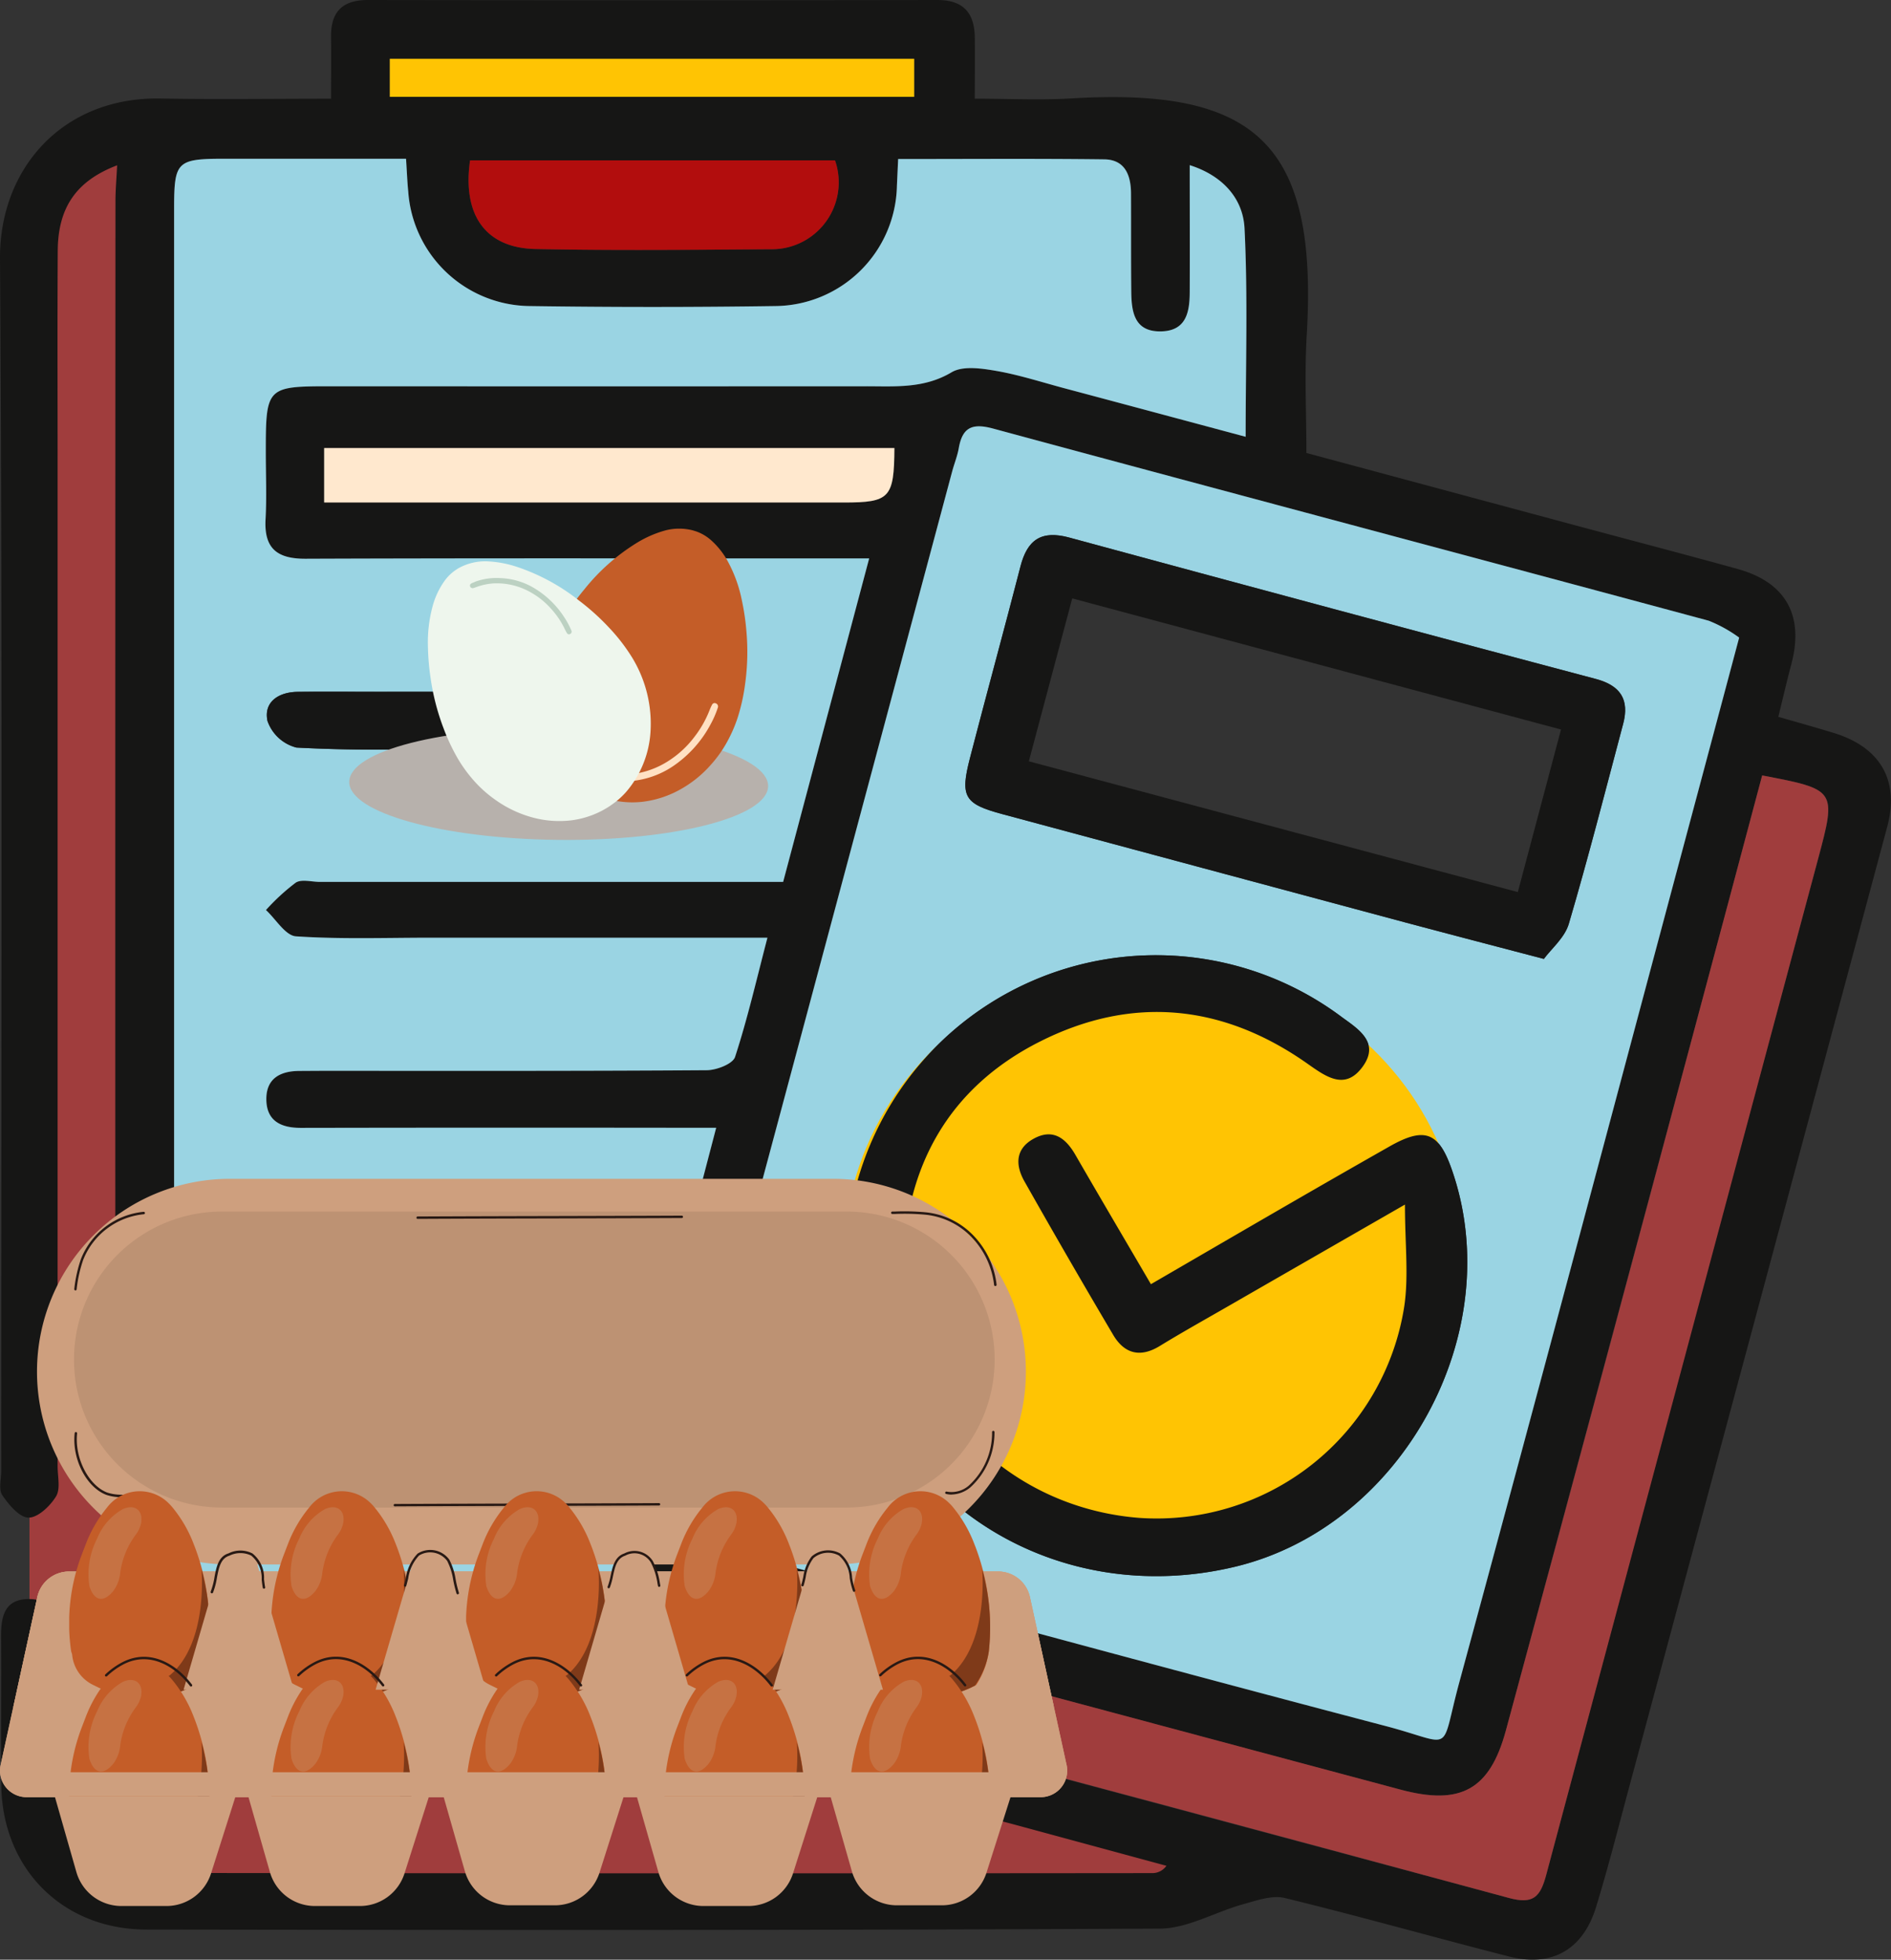 <svg id="Grupo_1031890" data-name="Grupo 1031890" xmlns="http://www.w3.org/2000/svg" xmlns:xlink="http://www.w3.org/1999/xlink" width="171.017" height="177.213" viewBox="0 0 171.017 177.213">
  <rect x="0" y="0" width="171.017" height="177.213" fill="#333333" stroke="none"/>
  <defs>
    <clipPath id="clip-path">
      <rect id="Rectángulo_354554" data-name="Rectángulo 354554" width="171.017" height="177.213" fill="none"/>
    </clipPath>
    <clipPath id="clip-path-2">
      <rect id="Rectángulo_357228" data-name="Rectángulo 357228" width="36.457" height="32.701" fill="none"/>
    </clipPath>
    <clipPath id="clip-path-3">
      <rect id="Rectángulo_357229" data-name="Rectángulo 357229" width="96.517" height="65.76" fill="none"/>
    </clipPath>
    <clipPath id="clip-path-4">
      <path id="Trazado_721792" data-name="Trazado 721792" d="M66.716,24.522V38.441l.263.825a3.376,3.376,0,0,0,1.915,2.779,9.851,9.851,0,0,0,9.255,0A3.28,3.28,0,0,0,79.4,41.021v-16.5Z" transform="translate(-66.716 -24.522)" fill="none"/>
    </clipPath>
    <clipPath id="clip-path-5">
      <path id="Trazado_721794" data-name="Trazado 721794" d="M66.339,24.837l-.482,10.9,1.252,3.939a3.376,3.376,0,0,0,1.915,2.779,9.851,9.851,0,0,0,9.255,0,3.38,3.38,0,0,0,1.916-2.779l1.34-6.78-1.99-9.677L72.832,21.8Z" transform="translate(-65.857 -21.802)" fill="none"/>
    </clipPath>
    <clipPath id="clip-path-6">
      <rect id="Rectángulo_357230" data-name="Rectángulo 357230" width="4.84" height="8.281" fill="none"/>
    </clipPath>
    <clipPath id="clip-path-8">
      <path id="Trazado_721798" data-name="Trazado 721798" d="M52.163,24.522V38.441l.263.825a3.377,3.377,0,0,0,1.916,2.779,9.851,9.851,0,0,0,9.255,0,3.272,3.272,0,0,0,1.252-1.025v-16.5Z" transform="translate(-52.163 -24.522)" fill="none"/>
    </clipPath>
    <clipPath id="clip-path-9">
      <path id="Trazado_721800" data-name="Trazado 721800" d="M51.786,24.837l-.482,10.9,1.252,3.939a3.377,3.377,0,0,0,1.916,2.779,9.851,9.851,0,0,0,9.255,0,3.379,3.379,0,0,0,1.915-2.779l1.341-6.78-1.992-9.677L58.279,21.8Z" transform="translate(-51.304 -21.802)" fill="none"/>
    </clipPath>
    <clipPath id="clip-path-12">
      <path id="Trazado_721804" data-name="Trazado 721804" d="M36.59,24.522V38.441l.262.825a3.38,3.38,0,0,0,1.916,2.779,9.851,9.851,0,0,0,9.255,0,3.272,3.272,0,0,0,1.252-1.025v-16.5Z" transform="translate(-36.59 -24.522)" fill="none"/>
    </clipPath>
    <clipPath id="clip-path-13">
      <path id="Trazado_721806" data-name="Trazado 721806" d="M36.212,24.837l-.482,10.9,1.252,3.939A3.38,3.38,0,0,0,38.9,42.459a9.851,9.851,0,0,0,9.255,0,3.376,3.376,0,0,0,1.915-2.779l1.341-6.78-1.991-9.677L42.7,21.8Z" transform="translate(-35.73 -21.802)" fill="none"/>
    </clipPath>
    <clipPath id="clip-path-16">
      <path id="Trazado_721810" data-name="Trazado 721810" d="M21.3,24.522V38.441l.262.825a3.379,3.379,0,0,0,1.917,2.779,9.849,9.849,0,0,0,9.253,0,3.264,3.264,0,0,0,1.252-1.025v-16.5Z" transform="translate(-21.297 -24.522)" fill="none"/>
    </clipPath>
    <clipPath id="clip-path-17">
      <path id="Trazado_721812" data-name="Trazado 721812" d="M20.92,24.837l-.483,10.9,1.252,3.939a3.379,3.379,0,0,0,1.917,2.779,9.849,9.849,0,0,0,9.253,0,3.376,3.376,0,0,0,1.915-2.779l1.341-6.78-1.991-9.677L27.413,21.8Z" transform="translate(-20.437 -21.802)" fill="none"/>
    </clipPath>
    <clipPath id="clip-path-20">
      <path id="Trazado_721816" data-name="Trazado 721816" d="M5.432,24.522V38.441l.262.825a3.377,3.377,0,0,0,1.916,2.779,9.849,9.849,0,0,0,9.253,0,3.28,3.28,0,0,0,1.252-1.024v-16.5Z" transform="translate(-5.432 -24.522)" fill="none"/>
    </clipPath>
    <clipPath id="clip-path-21">
      <path id="Trazado_721818" data-name="Trazado 721818" d="M5.054,24.837l-.482,10.9L5.824,39.68A3.377,3.377,0,0,0,7.74,42.459a9.849,9.849,0,0,0,9.253,0A3.377,3.377,0,0,0,18.91,39.68l1.341-6.78L18.26,23.223,11.547,21.8Z" transform="translate(-4.572 -21.802)" fill="none"/>
    </clipPath>
    <clipPath id="clip-path-24">
      <path id="Trazado_721822" data-name="Trazado 721822" d="M66.716,38.079V52l.263.825A3.375,3.375,0,0,0,68.893,55.6a9.845,9.845,0,0,0,9.255,0A3.259,3.259,0,0,0,79.4,54.578v-16.5Z" transform="translate(-66.716 -38.079)" fill="none"/>
    </clipPath>
    <clipPath id="clip-path-25">
      <path id="Trazado_721824" data-name="Trazado 721824" d="M66.339,38.395l-.482,10.9,1.252,3.938a3.375,3.375,0,0,0,1.915,2.779,9.845,9.845,0,0,0,9.255,0,3.378,3.378,0,0,0,1.916-2.779l1.34-6.779-1.99-9.679-6.713-1.421Z" transform="translate(-65.857 -35.359)" fill="none"/>
    </clipPath>
    <clipPath id="clip-path-28">
      <path id="Trazado_721828" data-name="Trazado 721828" d="M52.163,38.079V52l.263.825A3.376,3.376,0,0,0,54.342,55.6a9.845,9.845,0,0,0,9.255,0,3.269,3.269,0,0,0,1.252-1.024v-16.5Z" transform="translate(-52.163 -38.079)" fill="none"/>
    </clipPath>
    <clipPath id="clip-path-29">
      <path id="Trazado_721830" data-name="Trazado 721830" d="M51.786,38.395,51.3,49.3l1.252,3.938a3.376,3.376,0,0,0,1.916,2.779,9.845,9.845,0,0,0,9.255,0,3.377,3.377,0,0,0,1.915-2.779l1.341-6.779L64.991,36.78l-6.712-1.421Z" transform="translate(-51.304 -35.359)" fill="none"/>
    </clipPath>
    <clipPath id="clip-path-32">
      <path id="Trazado_721834" data-name="Trazado 721834" d="M36.59,38.079V52l.262.825A3.378,3.378,0,0,0,38.767,55.6a9.845,9.845,0,0,0,9.255,0,3.269,3.269,0,0,0,1.252-1.024v-16.5Z" transform="translate(-36.59 -38.079)" fill="none"/>
    </clipPath>
    <clipPath id="clip-path-33">
      <path id="Trazado_721836" data-name="Trazado 721836" d="M36.212,38.395,35.73,49.3l1.252,3.938A3.378,3.378,0,0,0,38.9,56.016a9.845,9.845,0,0,0,9.255,0,3.375,3.375,0,0,0,1.915-2.779l1.341-6.779L49.418,36.78,42.7,35.359Z" transform="translate(-35.73 -35.359)" fill="none"/>
    </clipPath>
    <clipPath id="clip-path-36">
      <path id="Trazado_721840" data-name="Trazado 721840" d="M21.3,38.079V52l.262.825A3.377,3.377,0,0,0,23.476,55.6a9.843,9.843,0,0,0,9.253,0,3.261,3.261,0,0,0,1.252-1.024v-16.5Z" transform="translate(-21.297 -38.079)" fill="none"/>
    </clipPath>
    <clipPath id="clip-path-37">
      <path id="Trazado_721842" data-name="Trazado 721842" d="M20.92,38.395l-.483,10.9,1.252,3.938a3.377,3.377,0,0,0,1.917,2.779,9.843,9.843,0,0,0,9.253,0,3.375,3.375,0,0,0,1.915-2.779l1.341-6.779L34.125,36.78l-6.712-1.421Z" transform="translate(-20.437 -35.359)" fill="none"/>
    </clipPath>
    <clipPath id="clip-path-40">
      <path id="Trazado_721846" data-name="Trazado 721846" d="M5.432,38.079V52l.262.825A3.376,3.376,0,0,0,7.609,55.6a9.843,9.843,0,0,0,9.253,0,3.259,3.259,0,0,0,1.252-1.024v-16.5Z" transform="translate(-5.432 -38.079)" fill="none"/>
    </clipPath>
    <clipPath id="clip-path-41">
      <path id="Trazado_721848" data-name="Trazado 721848" d="M5.054,38.395,4.572,49.3l1.252,3.938A3.376,3.376,0,0,0,7.74,56.016a9.843,9.843,0,0,0,9.253,0,3.376,3.376,0,0,0,1.916-2.779l1.341-6.779L18.26,36.78l-6.713-1.421Z" transform="translate(-4.572 -35.359)" fill="none"/>
    </clipPath>
  </defs>
  <g id="Grupo_1018149" data-name="Grupo 1018149" clip-path="url(#clip-path)">
    <path id="Trazado_717524" data-name="Trazado 717524" d="M17.9,24.554S4.813,16.32,4.813,36.177V176.9s3.021,5.523,16.835,5.136,87.2,0,87.2,0l2.336-3.409-44.8-12.95L17.9,161.972Z" transform="translate(-2.147 -10.199)" fill="#a03d3d"/>
    <path id="Trazado_717525" data-name="Trazado 717525" d="M10.6,14.946c-3.69,1.4-5.354,3.812-5.378,7.723-.039,6.461-.012,12.922-.012,19.383q0,45.274,0,90.547c0,.922.275,2.036-.141,2.717-.531.873-1.639,1.931-2.488,1.923-.818-.008-1.785-1.163-2.374-2.027-.348-.511-.1-1.435-.1-2.172C.1,96.49.235,59.938,0,23.389c-.052-8.11,5.636-14.64,14.521-14.48,4.977.09,9.955.017,15.418.017,0-1.95.019-3.746,0-5.541C29.9,1.112,30.917,0,33.272,0q25.752.04,51.5,0c2.37,0,3.353,1.179,3.385,3.386.025,1.734,0,3.469,0,5.538,3.07,0,5.91.145,8.732-.024,16.677-1,22.323,4.1,21.288,21.413-.208,3.487-.03,7-.03,10.648,8.3,2.234,16.461,4.432,24.62,6.625,4.793,1.289,9.595,2.542,14.378,3.866,4.362,1.208,6.023,4.209,4.864,8.588-.4,1.5-.746,3.01-1.183,4.782,1.705.494,3.356.952,4.994,1.452,4.224,1.29,5.983,4.284,4.856,8.486q-11.675,43.546-23.4,87.079c-.954,3.549-1.857,7.116-2.937,10.627-1.185,3.854-4,5.448-7.867,4.46-6.768-1.728-13.492-3.635-20.278-5.29-1.145-.279-2.538.224-3.763.562-2.533.7-5.025,2.194-7.54,2.207-30.551.157-61.1.131-91.653.085C5.642,174.481.2,168.969.115,161.409c-.05-4.43.011-8.861-.022-13.291-.013-1.811.23-3.5,2.482-3.517,2.187-.018,2.65,1.57,2.641,3.43-.02,4.246-.037,8.492,0,12.738.05,5.224,3.242,8.593,8.4,8.6q45.273.063,90.547.016a1.553,1.553,0,0,0,1.325-.662q-6.8-1.844-13.6-3.688c-7.457-2.006-15.163-3.379-22.3-6.2-5.433-2.149-10.727-1.877-16.156-1.921-11.26-.091-22.521-.008-33.782-.035-6.266-.016-9.2-2.878-9.207-9.095q-.033-64.794,0-129.589c0-1.006.091-2.013.151-3.246m70.63-.566c-.045.989-.078,1.7-.11,2.418A11.107,11.107,0,0,1,70.087,27.678q-11.072.164-22.15,0A11.133,11.133,0,0,1,36.926,17.332c-.092-.9-.124-1.8-.2-2.977-5.536,0-10.96,0-16.384,0-4.355,0-4.591.232-4.591,4.516q0,64.1,0,128.2c0,.554,0,1.108.007,1.661.028,2.054,1.135,3.032,3.125,3.034,14.491.01,28.981.025,43.47-.048a2.63,2.63,0,0,0,1.994-1.287,34.76,34.76,0,0,0,1.253-4.865c-1.849-.533-3.523-.984-5.178-1.5-4-1.244-5.714-4.3-4.66-8.346.394-1.511.9-2.992,1.3-4.5,1.036-3.939,2.04-7.887,3.124-12.089H56.73q-14.259,0-28.519,0c-1.9,0-4.036.1-4.094-2.5-.064-2.865,2.226-2.62,4.188-2.618q8.583.008,17.166,0h16.16l3.144-12.027H61.538q-17.166,0-34.333.008c-1.852,0-3.129-.671-3.112-2.648.016-1.852,1.3-2.494,2.99-2.5.738,0,1.477-.011,2.215-.011,11.537,0,23.074.027,34.61-.053.893-.007,2.369-.572,2.574-1.2,1.128-3.458,1.944-7.018,2.929-10.785-10.359,0-20.411,0-30.464,0-4.06,0-8.132.147-12.175-.124-.954-.064-1.813-1.548-2.716-2.378a19.113,19.113,0,0,1,2.695-2.478c.527-.335,1.44-.066,2.178-.066h41.9L78.606,50.5H75c-15.782,0-31.565-.032-47.347.029-2.579.01-3.777-.915-3.633-3.566.11-2.024.021-4.059.021-6.09,0-5.862.079-5.941,5.822-5.942q24.227,0,48.454,0c2.638,0,5.245.224,7.745-1.264,1.015-.6,2.7-.357,4.011-.131,2.076.358,4.1,1.017,6.145,1.563,5.393,1.441,10.784,2.889,16.438,4.4,0-6.513.21-12.691-.1-18.843-.136-2.748-2.025-4.792-4.957-5.72,0,3.965.011,7.728,0,11.491-.008,1.773-.3,3.474-2.551,3.539-2.467.072-2.717-1.757-2.736-3.618-.03-2.953-.009-5.907-.023-8.86-.008-1.647-.547-3.054-2.418-3.077-6.157-.076-12.315-.028-18.637-.028m76.055,43.276a12.506,12.506,0,0,0-2.75-1.525C132.97,50.32,111.382,44.588,89.822,38.756c-1.9-.512-2.78-.116-3.112,1.767-.127.719-.41,1.409-.6,2.118Q73.727,88.854,61.343,135.065c-.975,3.636-1.008,3.592,2.681,4.583,20.416,5.482,40.807,11.064,61.254,16.427,6.365,1.669,4.9,2.691,6.7-3.948,7.393-27.234,14.628-54.51,21.921-81.771,1.068-3.994,2.132-7.989,3.388-12.7m2.081,12.464c-1.977,7.413-3.908,14.685-5.858,21.953q-8.643,32.212-17.32,64.414c-1.456,5.369-4.1,6.789-9.486,5.357q-17.713-4.708-35.409-9.48c-6.8-1.82-13.61-3.626-20.527-5.468-.322,1.226-.566,2.2-.836,3.168-.958,3.425-.935,3.489,2.365,4.371q32.084,8.579,64.159,17.193c2.178.59,2.84-.043,3.384-2.089q12.222-45.944,24.581-91.852c1.68-6.275,1.642-6.285-5.051-7.568M42.508,14.5c-.705,4.942,1.4,7.925,5.915,8.018,7.094.147,14.194.07,21.29.02a6.05,6.05,0,0,0,5.8-8.038ZM29.315,45.441h46.99c4.176,0,4.558-.407,4.584-4.926H29.315ZM35.253,8.757H82.675V5.317H35.253Z" transform="translate(0 0)" fill="#161615"/>
    <path id="Trazado_717526" data-name="Trazado 717526" d="M93.915,25.943c6.322,0,12.481-.047,18.637.029,1.87.023,2.41,1.43,2.418,3.077.013,2.953-.008,5.907.023,8.86.019,1.862.27,3.69,2.736,3.618,2.249-.065,2.543-1.766,2.551-3.539.017-3.763,0-7.526,0-11.491,2.932.928,4.82,2.972,4.957,5.72.305,6.152.1,12.33.1,18.843-5.655-1.515-11.045-2.964-16.438-4.4-2.043-.546-4.068-1.205-6.145-1.563-1.314-.227-3-.474-4.011.131-2.5,1.489-5.107,1.263-7.745,1.265q-24.227.012-48.455,0c-5.743,0-5.821.08-5.821,5.941,0,2.031.088,4.066-.022,6.09-.143,2.65,1.055,3.576,3.634,3.566,15.782-.06,31.564-.029,47.346-.029h3.61C88.679,71.88,86.148,81.4,83.51,91.312h-41.9c-.738,0-1.651-.269-2.178.066a19.118,19.118,0,0,0-2.695,2.478c.9.831,1.761,2.314,2.715,2.378,4.043.271,8.114.124,12.175.124,10.052,0,20.1,0,30.463,0-.986,3.766-1.8,7.326-2.929,10.784-.206.631-1.681,1.2-2.574,1.2-11.537.08-23.073.053-34.61.054-.738,0-1.477.008-2.215.011-1.692.007-2.974.649-2.99,2.5-.017,1.977,1.26,2.651,3.112,2.648q17.167-.031,34.334-.008h3.236l-3.144,12.027H58.155q-8.583,0-17.167,0c-1.961,0-4.252-.246-4.187,2.618.058,2.6,2.193,2.5,4.094,2.5q14.259-.012,28.519,0h3.452c-1.084,4.2-2.088,8.15-3.124,12.089-.4,1.51-.9,2.991-1.3,4.5-1.053,4.043.656,7.1,4.66,8.346,1.654.514,3.329.965,5.178,1.5a34.875,34.875,0,0,1-1.253,4.865,2.632,2.632,0,0,1-1.994,1.287c-14.49.073-28.98.058-43.47.048-1.991,0-3.1-.98-3.126-3.034-.007-.554-.006-1.108-.006-1.661q0-64.1,0-128.2c0-4.284.237-4.513,4.591-4.516,5.424,0,10.848,0,16.384,0,.078,1.176.11,2.079.2,2.976A11.132,11.132,0,0,0,60.621,39.239q11.073.162,22.15,0A11.106,11.106,0,0,0,93.8,28.362c.032-.715.065-1.43.111-2.419M46.431,147.829c2.3,0,4.6-.014,6.906,0,1.745.014,2.87-.73,2.929-2.544.062-1.9-1.177-2.579-2.862-2.587q-6.906-.032-13.811.012c-1.7.013-2.912.8-2.816,2.645.094,1.8,1.31,2.489,3.025,2.474,2.209-.02,4.42,0,6.63,0m.092-73.709c-2.3,0-4.61-.018-6.915.006-1.738.018-3.1.919-2.733,2.633a3.761,3.761,0,0,0,2.615,2.406,133.208,133.208,0,0,0,14.093,0,3.75,3.75,0,0,0,2.57-2.425c.367-1.72-.957-2.614-2.716-2.618q-3.457-.007-6.915,0" transform="translate(-12.685 -11.562)" fill="#9ad4e3"/>
    <path id="Trazado_717527" data-name="Trazado 717527" d="M206.244,88.708c-1.256,4.71-2.32,8.705-3.388,12.7-7.292,27.261-14.528,54.537-21.921,81.771-1.8,6.64-.334,5.617-6.7,3.948-20.447-5.363-40.838-10.945-61.254-16.427-3.689-.99-3.657-.947-2.681-4.583q12.4-46.208,24.767-92.424c.19-.709.474-1.4.6-2.117.332-1.883,1.216-2.28,3.112-1.767,21.561,5.831,43.149,11.563,64.714,17.375a12.506,12.506,0,0,1,2.75,1.525M176.018,139.98c0,3.561.347,6.433-.06,9.193a22.665,22.665,0,0,1-23.984,19.14c-12.145-.95-21.529-10.731-21.338-22.639.146-9.08,4.105-16.254,12.336-20.416,8.354-4.225,16.569-3.417,24.241,1.992,1.688,1.19,3.4,2.436,4.983.254,1.553-2.145-.347-3.363-1.833-4.436A28.054,28.054,0,0,0,126.032,151.2c3.237,16.011,18.662,25.326,34.576,21.542,15.212-3.617,24.825-21.255,19.621-36-1.176-3.332-2.446-3.8-5.587-2.029q-4.451,2.516-8.871,5.082c-4.2,2.428-8.393,4.87-12.726,7.387-2.386-4.08-4.628-7.879-6.833-11.7-.905-1.568-2.085-2.422-3.836-1.42-1.623.928-1.576,2.4-.764,3.831q3.953,6.968,8.02,13.872c1.007,1.7,2.436,2.1,4.223,1,2.042-1.25,4.135-2.415,6.21-3.61,5.087-2.928,10.176-5.852,15.953-9.173m12.564-22.213c.68-.924,1.889-1.927,2.257-3.178,1.764-5.987,3.308-12.04,4.912-18.073.583-2.189-.223-3.472-2.47-4.069q-23.816-6.332-47.6-12.781c-2.566-.7-3.814.2-4.437,2.621-1.489,5.777-3.068,11.532-4.562,17.308-.911,3.519-.506,4.152,2.932,5.076q18.215,4.9,36.429,9.792c3.9,1.046,7.806,2.058,12.541,3.3" transform="translate(-48.958 -31.052)" fill="#9ad4e3"/>
    <path id="Trazado_717528" data-name="Trazado 717528" d="M215.25,126.6c6.692,1.282,6.731,1.293,5.051,7.568q-12.294,45.925-24.581,91.851c-.544,2.046-1.205,2.679-3.384,2.089q-32.057-8.68-64.159-17.192c-3.3-.882-3.323-.947-2.365-4.371.271-.968.514-1.943.836-3.168,6.917,1.842,13.724,3.647,20.527,5.467q17.706,4.737,35.409,9.481c5.387,1.432,8.031.011,9.486-5.357q8.728-32.189,17.321-64.414c1.95-7.268,3.881-14.541,5.858-21.953" transform="translate(-55.884 -56.479)" fill="#a03d3d"/>
    <path id="Trazado_717529" data-name="Trazado 717529" d="M76.638,26.181h33.01a6.05,6.05,0,0,1-5.8,8.039c-7.1.05-14.2.126-21.291-.021-4.515-.094-6.62-3.076-5.915-8.018" transform="translate(-34.131 -11.68)" fill="#b20d0d"/>
    <path id="Trazado_717530" data-name="Trazado 717530" d="M52.927,78.075V73.149H104.5c-.027,4.519-.409,4.926-4.584,4.926H52.927" transform="translate(-23.612 -32.633)" fill="#ffe8ce"/>
    <rect id="Rectángulo_354553" data-name="Rectángulo 354553" width="47.422" height="3.44" transform="translate(35.253 5.317)" fill="#ffc403"/>
    <path id="Trazado_717531" data-name="Trazado 717531" d="M53.146,241.883c-2.21,0-4.42-.015-6.63,0-1.715.016-2.931-.674-3.025-2.474-.1-1.85,1.114-2.633,2.816-2.646q6.906-.052,13.812-.011c1.685.008,2.924.687,2.862,2.586-.059,1.814-1.185,2.558-2.929,2.544-2.3-.019-4.6,0-6.906,0" transform="translate(-19.4 -105.616)" fill="#161615"/>
    <path id="Trazado_717532" data-name="Trazado 717532" d="M53.274,112.939c2.3,0,4.61,0,6.915,0,1.76,0,3.083.9,2.716,2.618a3.751,3.751,0,0,1-2.57,2.425,133.2,133.2,0,0,1-14.093,0,3.761,3.761,0,0,1-2.615-2.406c-.363-1.713,1-2.614,2.733-2.632,2.3-.024,4.61-.006,6.915-.006" transform="translate(-19.436 -50.382)" fill="#161615"/>
    <path id="Trazado_717534" data-name="Trazado 717534" d="M209.942,125.687c-4.735-1.246-8.642-2.258-12.541-3.3q-18.217-4.886-36.429-9.792c-3.438-.924-3.842-1.556-2.932-5.076,1.494-5.776,3.073-11.531,4.562-17.308.624-2.418,1.872-3.32,4.437-2.621q23.78,6.47,47.6,12.781c2.247.6,3.052,1.88,2.47,4.069-1.605,6.034-3.149,12.086-4.913,18.073-.368,1.251-1.577,2.253-2.257,3.178m1.549-20.749-44.2-11.857-3.924,14.731,44.222,11.827,3.905-14.7" transform="translate(-70.319 -38.972)" fill="#161615"/>
    <ellipse id="Elipse_5704" data-name="Elipse 5704" cx="28" cy="27" rx="28" ry="27" transform="translate(76.297 86.906)" fill="#ffc403"/>
    <path id="Trazado_717533" data-name="Trazado 717533" d="M188.653,178.495c-5.777,3.321-10.867,6.245-15.954,9.173-2.075,1.195-4.168,2.36-6.21,3.61-1.787,1.1-3.217.7-4.223-1q-4.079-6.9-8.02-13.872c-.811-1.43-.859-2.9.764-3.831,1.751-1,2.931-.148,3.836,1.42,2.206,3.821,4.447,7.62,6.833,11.7,4.334-2.516,8.526-4.959,12.727-7.386q4.425-2.558,8.871-5.082c3.141-1.775,4.411-1.3,5.587,2.029,5.2,14.743-4.409,32.381-19.621,36-15.915,3.785-31.339-5.531-34.576-21.541A28.054,28.054,0,0,1,183,161.581c1.486,1.074,3.386,2.291,1.833,4.437-1.58,2.182-3.295.936-4.983-.254-7.672-5.409-15.887-6.217-24.241-1.992-8.231,4.163-12.19,11.336-12.337,20.416-.191,11.908,9.193,21.688,21.338,22.639a22.665,22.665,0,0,0,23.983-19.14c.407-2.761.06-5.632.06-9.193" transform="translate(-61.593 -69.566)" fill="#161615"/>
    <g id="Grupo_1024164" data-name="Grupo 1024164" transform="translate(40.543 41.199) rotate(17)">
      <g id="Grupo_1024163" data-name="Grupo 1024163" transform="translate(0 0.001)" clip-path="url(#clip-path-2)">
        <path id="Trazado_721774" data-name="Trazado 721774" d="M36.4,10.393c-.789-2.678-9.563-2.456-19.6.5S-.731,18.412.057,21.092s9.563,2.456,19.6-.5S37.19,13.072,36.4,10.393" transform="translate(0 9.737)" fill="#b7b1ac"/>
        <path id="Trazado_721775" data-name="Trazado 721775" d="M14.821,25.462a7.266,7.266,0,0,1-1.875-.364,9.2,9.2,0,0,1-4.564-3.529,11.482,11.482,0,0,1-1.971-6.75,16.558,16.558,0,0,1,.418-3.229A21.217,21.217,0,0,1,7.987,7.955a18.469,18.469,0,0,1,3.248-5.331A9.979,9.979,0,0,1,13.464.709,4.994,4.994,0,0,1,15.785,0a4.078,4.078,0,0,1,1.971.422,7.106,7.106,0,0,1,1.9,1.341,12.449,12.449,0,0,1,2.254,3.021,21.361,21.361,0,0,1,1.2,2.535,20.969,20.969,0,0,1,1.269,4.534,17.428,17.428,0,0,1,.255,3.113,12.453,12.453,0,0,1-.2,2.036,11.007,11.007,0,0,1-.885,2.816,10.381,10.381,0,0,1-2.083,3.023,9.213,9.213,0,0,1-2.886,1.982,8.185,8.185,0,0,1-3.758.634" transform="translate(7.321 0)" fill="#c45d28"/>
        <path id="Trazado_721776" data-name="Trazado 721776" d="M10.5,16.254a4.318,4.318,0,0,1-.441-.019h-.006a.272.272,0,0,1-.249-.3.31.31,0,0,1,.287-.285c.1-.009.2-.015.3-.017a7.029,7.029,0,0,0,2.074-.339,7.849,7.849,0,0,0,3.531-2.46,8.962,8.962,0,0,0,1.519-2.644,9.631,9.631,0,0,0,.615-2.751,4.419,4.419,0,0,1,.071-.529l0,0a.254.254,0,0,1,.3-.208h.015a.3.3,0,0,1,.261.33,8.982,8.982,0,0,1-.182,1.6,10.553,10.553,0,0,1-2.2,4.7,8.083,8.083,0,0,1-3.011,2.258,7.106,7.106,0,0,1-2.886.66" transform="translate(11.198 7.652)" fill="#ffe1c3"/>
        <path id="Trazado_721777" data-name="Trazado 721777" d="M21.888,21.81a8.165,8.165,0,0,1-3.023,2.325,9.254,9.254,0,0,1-3.416.769,10.5,10.5,0,0,1-3.632-.529,11.145,11.145,0,0,1-2.666-1.266,12.883,12.883,0,0,1-1.626-1.241,17.616,17.616,0,0,1-2.109-2.306,21.072,21.072,0,0,1-2.462-4.016,22.013,22.013,0,0,1-1.046-2.6,12.5,12.5,0,0,1-.681-3.709,7.1,7.1,0,0,1,.309-2.3A4.1,4.1,0,0,1,2.566,5.2a5.009,5.009,0,0,1,2.1-1.224,10.013,10.013,0,0,1,2.921-.33A18.416,18.416,0,0,1,13.7,4.9a21.281,21.281,0,0,1,3.452,1.62A16.588,16.588,0,0,1,19.8,8.405a11.488,11.488,0,0,1,3.608,6.036,9.2,9.2,0,0,1-.519,5.747,7.127,7.127,0,0,1-1.007,1.622" transform="translate(1.398 4.163)" fill="#eef6ed"/>
        <path id="Trazado_721778" data-name="Trazado 721778" d="M2.805,5.42a5.594,5.594,0,0,1,2.109-1A6.394,6.394,0,0,1,7.88,4.338a8.319,8.319,0,0,1,3.658,1.828,7,7,0,0,1,.9.9.237.237,0,0,1,0,.334l-.009.006a.2.2,0,0,1-.287.017l0,0a3.257,3.257,0,0,1-.3-.294,7.6,7.6,0,0,0-1.727-1.4,7.086,7.086,0,0,0-2.235-.889,6.173,6.173,0,0,0-3.386.208,5.518,5.518,0,0,0-1.449.806c-.064.047-.129.094-.193.137a.245.245,0,0,1-.319-.036.214.214,0,0,1,.011-.3l0,0c.079-.084.176-.152.264-.229" transform="translate(2.824 4.798)" fill="#bcd1c2"/>
      </g>
    </g>
    <g id="Grupo_1024247" data-name="Grupo 1024247" transform="translate(0 106.6)">
      <g id="Grupo_1024166" data-name="Grupo 1024166" transform="translate(0 0)">
        <g id="Grupo_1024165" data-name="Grupo 1024165" clip-path="url(#clip-path-3)">
          <path id="Trazado_721779" data-name="Trazado 721779" d="M74.9,0H20.341a17.437,17.437,0,0,0,0,34.874H74.9A17.437,17.437,0,1,0,74.9,0" transform="translate(0.442 0)" fill="#ce9f7e"/>
          <path id="Trazado_721780" data-name="Trazado 721780" d="M75.687,2.569H19.193a13.384,13.384,0,1,0,0,26.768H75.687a13.384,13.384,0,0,0,0-26.768" transform="translate(0.883 0.391)" fill="#bd9273"/>
          <path id="Trazado_721781" data-name="Trazado 721781" d="M79.379,9.307h.013a.109.109,0,0,0,.1-.121,7.653,7.653,0,0,0-2.046-4.393,6.925,6.925,0,0,0-4.384-2.154,20.761,20.761,0,0,0-2.808-.066h-.2a.11.11,0,0,0,0,.219h.2a20.528,20.528,0,0,1,2.779.063,6.714,6.714,0,0,1,4.249,2.088A7.438,7.438,0,0,1,79.267,9.21a.108.108,0,0,0,.112.1" transform="translate(10.637 0.388)" fill="#281914"/>
          <path id="Trazado_721782" data-name="Trazado 721782" d="M74.769,25.542a2.755,2.755,0,0,0,1.7-.644,6.7,6.7,0,0,0,2.188-5.009.108.108,0,1,0-.217,0,6.462,6.462,0,0,1-2.1,4.84,2.371,2.371,0,0,1-2.009.547.111.111,0,0,0-.131.083.109.109,0,0,0,.083.13,2.307,2.307,0,0,0,.494.058" transform="translate(11.282 3.008)" fill="#281914"/>
          <path id="Trazado_721783" data-name="Trazado 721783" d="M31.012,25.748h0c4.121-.021,8.333-.031,12.407-.04,3.762-.009,7.649-.018,11.482-.037a.109.109,0,0,0,.109-.108h0a.112.112,0,0,0-.109-.109c-3.833.018-7.721.028-11.483.037-4.074.009-8.286.02-12.407.04a.109.109,0,1,0,0,.219Z" transform="translate(4.699 3.871)" fill="#281914"/>
          <path id="Trazado_721784" data-name="Trazado 721784" d="M32.8,3.184h0c4.121-.021,8.333-.031,12.407-.04,3.762-.01,7.649-.018,11.482-.037a.109.109,0,1,0,0-.218c-3.833.017-7.72.026-11.482.036-4.074.009-8.286.02-12.408.04a.109.109,0,1,0,0,.219Z" transform="translate(4.971 0.44)" fill="#281914"/>
          <path id="Trazado_721785" data-name="Trazado 721785" d="M10.436,25.785a.109.109,0,0,0,.008-.218c-.121-.009-.242-.015-.364-.022a4.164,4.164,0,0,1-1.264-.194C7.123,24.715,5.846,22.213,6.085,20a.109.109,0,1,0-.218-.023c-.253,2.346,1.062,4.9,2.873,5.584a4.3,4.3,0,0,0,1.324.206c.12.006.241.012.358.02Z" transform="translate(0.887 3.023)" fill="#281914"/>
          <path id="Trazado_721786" data-name="Trazado 721786" d="M5.935,9.7a.109.109,0,0,0,.108-.1,12.257,12.257,0,0,1,.592-2.662,6.588,6.588,0,0,1,5.491-4.13.11.11,0,0,0-.031-.218A6.806,6.806,0,0,0,6.432,6.865a12.4,12.4,0,0,0-.6,2.709.109.109,0,0,0,.1.122h0Z" transform="translate(0.886 0.395)" fill="#281914"/>
          <path id="Trazado_721787" data-name="Trazado 721787" d="M2.5,51.227H94.02a2.4,2.4,0,0,0,2.494-2.3,2.374,2.374,0,0,0-.037-.527l-3.334-15.26a2.941,2.941,0,0,0-2.874-2.316H6.249a2.943,2.943,0,0,0-2.876,2.316L.039,48.4A2.4,2.4,0,0,0,2.5,51.227" transform="translate(0 4.688)" fill="#ce9f7e"/>
          <path id="Trazado_721788" data-name="Trazado 721788" d="M2.5,51.227H94.02a2.4,2.4,0,0,0,2.494-2.3,2.374,2.374,0,0,0-.037-.527l-3.334-15.26a2.941,2.941,0,0,0-2.874-2.316H6.249a2.943,2.943,0,0,0-2.876,2.316L.039,48.4A2.4,2.4,0,0,0,2.5,51.227" transform="translate(0 4.688)" fill="#ce9f7e"/>
          <path id="Trazado_721789" data-name="Trazado 721789" d="M1.047,43.055l2.166-9.915a2.944,2.944,0,0,1,2.876-2.316h84.02a2.943,2.943,0,0,1,2.874,2.316l2.166,9.915Z" transform="translate(0.159 4.688)" fill="#ce9f7e"/>
          <path id="Trazado_721790" data-name="Trazado 721790" d="M76.03,28.816a.111.111,0,0,0,.109-.115.1.1,0,0,0-.009-.041,5.193,5.193,0,0,0-2.869-2.705.113.113,0,0,0-.075.213,5.056,5.056,0,0,1,2.735,2.579.115.115,0,0,0,.108.069" transform="translate(11.119 3.947)" fill="#d5d5d5"/>
        </g>
      </g>
      <g id="Grupo_1024168" data-name="Grupo 1024168" transform="translate(76.861 28.251)">
        <g id="Grupo_1024167" data-name="Grupo 1024167" clip-path="url(#clip-path-4)">
          <path id="Trazado_721791" data-name="Trazado 721791" d="M76.077,26.011a4.11,4.11,0,0,0-.368-.406,3.7,3.7,0,0,0-5.579.406,11.779,11.779,0,0,0-1.917,3.31l-.384,1a17.421,17.421,0,0,0-.93,8.7,7.588,7.588,0,0,0,.621,2.1,7.059,7.059,0,0,0,.448.821c.061.094.124.189.245.359a5.834,5.834,0,0,0,1.827,1.645,6.14,6.14,0,0,0,6.089,0,6,6,0,0,0,2.078-2,7.468,7.468,0,0,0,1.074-2.914,21.719,21.719,0,0,0,.118-2.174,20.4,20.4,0,0,0-1.313-7.274l-.1-.256a11.838,11.838,0,0,0-1.909-3.317" transform="translate(-66.717 -24.522)" fill="#c45d28"/>
        </g>
      </g>
      <g id="Grupo_1024170" data-name="Grupo 1024170" transform="translate(75.872 25.117)">
        <g id="Grupo_1024169" data-name="Grupo 1024169" clip-path="url(#clip-path-5)">
          <path id="Trazado_721793" data-name="Trazado 721793" d="M78.569,30.635s.644,6.622-2.829,9.576a9.494,9.494,0,0,1-8.308,1.157,6.059,6.059,0,0,0,1.937,1.645,6.866,6.866,0,0,0,6.456,0,6.184,6.184,0,0,0,2.2-2A7.218,7.218,0,0,0,79.167,38.1a19.612,19.612,0,0,0-.6-7.47" transform="translate(-65.618 -20.459)" fill="#7f3a19"/>
        </g>
      </g>
      <g id="Grupo_1024172" data-name="Grupo 1024172" transform="translate(78.558 29.698)">
        <g id="Grupo_1024171" data-name="Grupo 1024171" clip-path="url(#clip-path-6)">
          <path id="Trazado_721795" data-name="Trazado 721795" d="M69.014,28.608a7.05,7.05,0,0,0-.7,4.308c.43,1.344,1.263,1.52,2.152.448A3.263,3.263,0,0,0,71.1,31.7a7.417,7.417,0,0,1,1.409-3.449,2.629,2.629,0,0,0,.473-1.016c.222-1.2-.583-1.774-1.659-1.286A5.342,5.342,0,0,0,69.016,28.6" transform="translate(-68.182 -25.777)" fill="#c67243"/>
        </g>
      </g>
      <g id="Grupo_1024174" data-name="Grupo 1024174" transform="translate(0 0)">
        <g id="Grupo_1024173" data-name="Grupo 1024173" clip-path="url(#clip-path-3)">
          <path id="Trazado_721796" data-name="Trazado 721796" d="M61.477,28.816a.112.112,0,0,0,.109-.115.1.1,0,0,0-.009-.041,5.193,5.193,0,0,0-2.869-2.705.113.113,0,0,0-.075.213,5.056,5.056,0,0,1,2.735,2.579.115.115,0,0,0,.108.069" transform="translate(8.906 3.947)" fill="#d5d5d5"/>
        </g>
      </g>
      <g id="Grupo_1024176" data-name="Grupo 1024176" transform="translate(60.095 28.251)">
        <g id="Grupo_1024175" data-name="Grupo 1024175" clip-path="url(#clip-path-8)">
          <path id="Trazado_721797" data-name="Trazado 721797" d="M61.524,26.011a4.108,4.108,0,0,0-.368-.406,3.7,3.7,0,0,0-5.579.406,11.779,11.779,0,0,0-1.917,3.31l-.384,1a17.421,17.421,0,0,0-.93,8.7,7.588,7.588,0,0,0,.621,2.1,7.061,7.061,0,0,0,.448.821c.061.094.124.189.245.359a5.834,5.834,0,0,0,1.827,1.645,6.14,6.14,0,0,0,6.089,0,6,6,0,0,0,2.078-2,7.468,7.468,0,0,0,1.074-2.914,21.724,21.724,0,0,0,.118-2.174,20.4,20.4,0,0,0-1.313-7.274l-.1-.256a11.838,11.838,0,0,0-1.909-3.317" transform="translate(-52.164 -24.522)" fill="#c45d28"/>
        </g>
      </g>
      <g id="Grupo_1024178" data-name="Grupo 1024178" transform="translate(59.106 25.117)">
        <g id="Grupo_1024177" data-name="Grupo 1024177" clip-path="url(#clip-path-9)">
          <path id="Trazado_721799" data-name="Trazado 721799" d="M64.016,30.635s.644,6.622-2.829,9.576a9.494,9.494,0,0,1-8.308,1.157,6.059,6.059,0,0,0,1.937,1.645,6.866,6.866,0,0,0,6.456,0,6.184,6.184,0,0,0,2.2-2A7.217,7.217,0,0,0,64.614,38.1a19.611,19.611,0,0,0-.6-7.47" transform="translate(-51.064 -20.459)" fill="#7f3a19"/>
        </g>
      </g>
      <g id="Grupo_1024180" data-name="Grupo 1024180" transform="translate(61.794 29.698)">
        <g id="Grupo_1024179" data-name="Grupo 1024179" clip-path="url(#clip-path-6)">
          <path id="Trazado_721801" data-name="Trazado 721801" d="M54.461,28.608a7.05,7.05,0,0,0-.7,4.308c.43,1.344,1.263,1.52,2.152.448a3.263,3.263,0,0,0,.635-1.66,7.417,7.417,0,0,1,1.409-3.449,2.629,2.629,0,0,0,.473-1.016c.222-1.2-.583-1.774-1.659-1.286A5.342,5.342,0,0,0,54.463,28.6" transform="translate(-53.63 -25.777)" fill="#c67243"/>
        </g>
      </g>
      <g id="Grupo_1024182" data-name="Grupo 1024182" transform="translate(0 0)">
        <g id="Grupo_1024181" data-name="Grupo 1024181" clip-path="url(#clip-path-3)">
          <path id="Trazado_721802" data-name="Trazado 721802" d="M45.9,28.816a.112.112,0,0,0,.109-.115A.1.1,0,0,0,46,28.66a5.193,5.193,0,0,0-2.869-2.705.113.113,0,0,0-.075.213A5.056,5.056,0,0,1,45.8,28.747a.115.115,0,0,0,.108.069" transform="translate(6.538 3.947)" fill="#d5d5d5"/>
        </g>
      </g>
      <g id="Grupo_1024184" data-name="Grupo 1024184" transform="translate(42.154 28.251)">
        <g id="Grupo_1024183" data-name="Grupo 1024183" clip-path="url(#clip-path-12)">
          <path id="Trazado_721803" data-name="Trazado 721803" d="M45.95,26.011a4.108,4.108,0,0,0-.368-.406A3.7,3.7,0,0,0,40,26.011a11.779,11.779,0,0,0-1.917,3.31l-.384,1a17.421,17.421,0,0,0-.93,8.7,7.588,7.588,0,0,0,.621,2.1,7.063,7.063,0,0,0,.448.821c.061.094.124.189.245.359a5.834,5.834,0,0,0,1.827,1.645,6.14,6.14,0,0,0,6.089,0,6,6,0,0,0,2.078-2,7.468,7.468,0,0,0,1.074-2.914,21.718,21.718,0,0,0,.118-2.174,20.4,20.4,0,0,0-1.313-7.274l-.1-.256a11.81,11.81,0,0,0-1.909-3.317" transform="translate(-36.591 -24.522)" fill="#c45d28"/>
        </g>
      </g>
      <g id="Grupo_1024186" data-name="Grupo 1024186" transform="translate(41.163 25.117)">
        <g id="Grupo_1024185" data-name="Grupo 1024185" clip-path="url(#clip-path-13)">
          <path id="Trazado_721805" data-name="Trazado 721805" d="M48.443,30.635s.644,6.622-2.829,9.576a9.494,9.494,0,0,1-8.308,1.157,6.059,6.059,0,0,0,1.937,1.645,6.866,6.866,0,0,0,6.456,0,6.184,6.184,0,0,0,2.2-2A7.218,7.218,0,0,0,49.041,38.1a19.612,19.612,0,0,0-.6-7.47" transform="translate(-35.49 -20.459)" fill="#7f3a19"/>
        </g>
      </g>
      <g id="Grupo_1024188" data-name="Grupo 1024188" transform="translate(43.852 29.698)">
        <g id="Grupo_1024187" data-name="Grupo 1024187" clip-path="url(#clip-path-6)">
          <path id="Trazado_721807" data-name="Trazado 721807" d="M38.888,28.608a7.043,7.043,0,0,0-.7,4.308c.43,1.344,1.263,1.52,2.152.448a3.263,3.263,0,0,0,.635-1.66,7.417,7.417,0,0,1,1.409-3.449,2.613,2.613,0,0,0,.473-1.016c.222-1.2-.583-1.774-1.659-1.286A5.342,5.342,0,0,0,38.889,28.6" transform="translate(-38.057 -25.777)" fill="#c67243"/>
        </g>
      </g>
      <g id="Grupo_1024190" data-name="Grupo 1024190" transform="translate(0 0)">
        <g id="Grupo_1024189" data-name="Grupo 1024189" clip-path="url(#clip-path-3)">
          <path id="Trazado_721808" data-name="Trazado 721808" d="M30.611,28.816a.111.111,0,0,0,.109-.115.1.1,0,0,0-.009-.041,5.193,5.193,0,0,0-2.869-2.705.113.113,0,0,0-.075.213A5.056,5.056,0,0,1,30.5,28.747a.115.115,0,0,0,.108.069" transform="translate(4.212 3.947)" fill="#d5d5d5"/>
        </g>
      </g>
      <g id="Grupo_1024192" data-name="Grupo 1024192" transform="translate(24.536 28.251)">
        <g id="Grupo_1024191" data-name="Grupo 1024191" clip-path="url(#clip-path-16)">
          <path id="Trazado_721809" data-name="Trazado 721809" d="M30.657,26.011a4.108,4.108,0,0,0-.368-.406,3.7,3.7,0,0,0-5.579.406,11.779,11.779,0,0,0-1.917,3.31l-.384,1a17.421,17.421,0,0,0-.93,8.7,7.588,7.588,0,0,0,.621,2.1,7.061,7.061,0,0,0,.448.821c.061.094.124.189.245.359a5.834,5.834,0,0,0,1.827,1.645,6.14,6.14,0,0,0,6.089,0,6,6,0,0,0,2.078-2,7.468,7.468,0,0,0,1.074-2.914,21.718,21.718,0,0,0,.118-2.174,20.4,20.4,0,0,0-1.313-7.274l-.1-.256a11.838,11.838,0,0,0-1.909-3.317" transform="translate(-21.298 -24.522)" fill="#c45d28"/>
        </g>
      </g>
      <g id="Grupo_1024194" data-name="Grupo 1024194" transform="translate(23.545 25.117)">
        <g id="Grupo_1024193" data-name="Grupo 1024193" clip-path="url(#clip-path-17)">
          <path id="Trazado_721811" data-name="Trazado 721811" d="M33.15,30.635s.644,6.622-2.829,9.576a9.494,9.494,0,0,1-8.308,1.157,6.059,6.059,0,0,0,1.937,1.645,6.866,6.866,0,0,0,6.456,0,6.184,6.184,0,0,0,2.2-2A7.218,7.218,0,0,0,33.748,38.1a19.612,19.612,0,0,0-.6-7.47" transform="translate(-20.197 -20.459)" fill="#7f3a19"/>
        </g>
      </g>
      <g id="Grupo_1024196" data-name="Grupo 1024196" transform="translate(26.234 29.698)">
        <g id="Grupo_1024195" data-name="Grupo 1024195" clip-path="url(#clip-path-6)">
          <path id="Trazado_721813" data-name="Trazado 721813" d="M23.595,28.608a7.05,7.05,0,0,0-.7,4.308c.43,1.344,1.263,1.52,2.152.448a3.263,3.263,0,0,0,.635-1.66,7.417,7.417,0,0,1,1.409-3.449,2.629,2.629,0,0,0,.474-1.016c.222-1.2-.583-1.774-1.659-1.286A5.342,5.342,0,0,0,23.6,28.6" transform="translate(-22.764 -25.777)" fill="#c67243"/>
        </g>
      </g>
      <g id="Grupo_1024198" data-name="Grupo 1024198" transform="translate(0 0)">
        <g id="Grupo_1024197" data-name="Grupo 1024197" clip-path="url(#clip-path-3)">
          <path id="Trazado_721814" data-name="Trazado 721814" d="M14.745,28.816a.112.112,0,0,0,.109-.115.1.1,0,0,0-.009-.041,5.193,5.193,0,0,0-2.869-2.705.113.113,0,0,0-.075.213,5.056,5.056,0,0,1,2.735,2.579.115.115,0,0,0,.108.069" transform="translate(1.8 3.947)" fill="#d5d5d5"/>
        </g>
      </g>
      <g id="Grupo_1024200" data-name="Grupo 1024200" transform="translate(6.258 28.251)">
        <g id="Grupo_1024199" data-name="Grupo 1024199" clip-path="url(#clip-path-20)">
          <path id="Trazado_721815" data-name="Trazado 721815" d="M14.792,26.011a4.108,4.108,0,0,0-.368-.406,3.7,3.7,0,0,0-5.579.406,11.779,11.779,0,0,0-1.917,3.31l-.384,1a17.421,17.421,0,0,0-.93,8.7,7.588,7.588,0,0,0,.621,2.1,7.061,7.061,0,0,0,.448.821c.061.094.124.189.245.359a5.834,5.834,0,0,0,1.827,1.645,6.14,6.14,0,0,0,6.089,0,6,6,0,0,0,2.078-2A7.468,7.468,0,0,0,18,39.032a21.72,21.72,0,0,0,.118-2.174,20.819,20.819,0,0,0-.68-5.295,20.72,20.72,0,0,0-.634-1.979l-.1-.256a11.838,11.838,0,0,0-1.909-3.317" transform="translate(-5.433 -24.522)" fill="#c45d28"/>
        </g>
      </g>
      <g id="Grupo_1024202" data-name="Grupo 1024202" transform="translate(5.267 25.117)">
        <g id="Grupo_1024201" data-name="Grupo 1024201" clip-path="url(#clip-path-21)">
          <path id="Trazado_721817" data-name="Trazado 721817" d="M17.284,30.635s.644,6.622-2.829,9.576a9.494,9.494,0,0,1-8.308,1.157,6.059,6.059,0,0,0,1.937,1.645,6.866,6.866,0,0,0,6.456,0,6.184,6.184,0,0,0,2.2-2A7.218,7.218,0,0,0,17.882,38.1a19.612,19.612,0,0,0-.6-7.47" transform="translate(-4.332 -20.459)" fill="#7f3a19"/>
        </g>
      </g>
      <g id="Grupo_1024204" data-name="Grupo 1024204" transform="translate(7.955 29.698)">
        <g id="Grupo_1024203" data-name="Grupo 1024203" clip-path="url(#clip-path-6)">
          <path id="Trazado_721819" data-name="Trazado 721819" d="M7.729,28.608a7.05,7.05,0,0,0-.7,4.308c.43,1.344,1.263,1.52,2.152.448a3.263,3.263,0,0,0,.635-1.66,7.417,7.417,0,0,1,1.409-3.449,2.629,2.629,0,0,0,.474-1.016c.222-1.2-.583-1.774-1.659-1.286A5.342,5.342,0,0,0,7.731,28.6" transform="translate(-6.898 -25.777)" fill="#c67243"/>
        </g>
      </g>
      <g id="Grupo_1024206" data-name="Grupo 1024206" transform="translate(0 0)">
        <g id="Grupo_1024205" data-name="Grupo 1024205" clip-path="url(#clip-path-3)">
          <path id="Trazado_721820" data-name="Trazado 721820" d="M76.03,42.373a.111.111,0,0,0,.109-.115.1.1,0,0,0-.009-.041,5.193,5.193,0,0,0-2.869-2.705.113.113,0,0,0-.075.213A5.056,5.056,0,0,1,75.922,42.3a.115.115,0,0,0,.108.069" transform="translate(11.119 6.008)" fill="#d5d5d5"/>
        </g>
      </g>
      <g id="Grupo_1024208" data-name="Grupo 1024208" transform="translate(76.861 43.87)">
        <g id="Grupo_1024207" data-name="Grupo 1024207" clip-path="url(#clip-path-24)">
          <path id="Trazado_721821" data-name="Trazado 721821" d="M76.077,39.568a4.112,4.112,0,0,0-.368-.406,3.7,3.7,0,0,0-5.579.406,11.779,11.779,0,0,0-1.917,3.31l-.384,1a17.421,17.421,0,0,0-.93,8.7,7.588,7.588,0,0,0,.621,2.1,7.059,7.059,0,0,0,.448.821c.061.094.124.189.245.359a5.834,5.834,0,0,0,1.827,1.645,6.14,6.14,0,0,0,6.089,0,6,6,0,0,0,2.078-2,7.468,7.468,0,0,0,1.074-2.914,21.719,21.719,0,0,0,.118-2.174,20.4,20.4,0,0,0-1.313-7.274l-.1-.256a11.838,11.838,0,0,0-1.909-3.317" transform="translate(-66.717 -38.079)" fill="#c45d28"/>
        </g>
      </g>
      <g id="Grupo_1024210" data-name="Grupo 1024210" transform="translate(75.872 40.736)">
        <g id="Grupo_1024209" data-name="Grupo 1024209" clip-path="url(#clip-path-25)">
          <path id="Trazado_721823" data-name="Trazado 721823" d="M78.569,44.193s.644,6.622-2.829,9.576a9.495,9.495,0,0,1-8.308,1.157,6.059,6.059,0,0,0,1.937,1.645,6.866,6.866,0,0,0,6.456,0,6.184,6.184,0,0,0,2.2-2,7.218,7.218,0,0,0,1.138-2.914,19.612,19.612,0,0,0-.6-7.47" transform="translate(-65.618 -34.016)" fill="#7f3a19"/>
        </g>
      </g>
      <g id="Grupo_1024212" data-name="Grupo 1024212" transform="translate(78.558 45.318)">
        <g id="Grupo_1024211" data-name="Grupo 1024211" clip-path="url(#clip-path-6)">
          <path id="Trazado_721825" data-name="Trazado 721825" d="M69.014,42.165a7.05,7.05,0,0,0-.7,4.308c.43,1.344,1.263,1.52,2.152.448a3.263,3.263,0,0,0,.635-1.66,7.417,7.417,0,0,1,1.409-3.449,2.629,2.629,0,0,0,.473-1.016c.222-1.2-.583-1.774-1.659-1.286a5.342,5.342,0,0,0-2.311,2.651" transform="translate(-68.182 -39.336)" fill="#c67243"/>
        </g>
      </g>
      <g id="Grupo_1024214" data-name="Grupo 1024214" transform="translate(0 0)">
        <g id="Grupo_1024213" data-name="Grupo 1024213" clip-path="url(#clip-path-3)">
          <path id="Trazado_721826" data-name="Trazado 721826" d="M61.477,42.373a.112.112,0,0,0,.109-.115.1.1,0,0,0-.009-.041,5.193,5.193,0,0,0-2.869-2.705.113.113,0,0,0-.075.213A5.056,5.056,0,0,1,61.369,42.3a.115.115,0,0,0,.108.069" transform="translate(8.906 6.008)" fill="#d5d5d5"/>
        </g>
      </g>
      <g id="Grupo_1024216" data-name="Grupo 1024216" transform="translate(60.095 43.87)">
        <g id="Grupo_1024215" data-name="Grupo 1024215" clip-path="url(#clip-path-28)">
          <path id="Trazado_721827" data-name="Trazado 721827" d="M61.524,39.568a4.11,4.11,0,0,0-.368-.406,3.7,3.7,0,0,0-5.579.406,11.779,11.779,0,0,0-1.917,3.31l-.384,1a17.421,17.421,0,0,0-.93,8.7,7.588,7.588,0,0,0,.621,2.1,7.061,7.061,0,0,0,.448.821c.061.094.124.189.245.359a5.834,5.834,0,0,0,1.827,1.645,6.14,6.14,0,0,0,6.089,0,6,6,0,0,0,2.078-2,7.468,7.468,0,0,0,1.074-2.914,21.724,21.724,0,0,0,.118-2.174,20.4,20.4,0,0,0-1.313-7.274l-.1-.256a11.838,11.838,0,0,0-1.909-3.317" transform="translate(-52.164 -38.079)" fill="#c45d28"/>
        </g>
      </g>
      <g id="Grupo_1024218" data-name="Grupo 1024218" transform="translate(59.106 40.736)">
        <g id="Grupo_1024217" data-name="Grupo 1024217" clip-path="url(#clip-path-29)">
          <path id="Trazado_721829" data-name="Trazado 721829" d="M64.016,44.193s.644,6.622-2.829,9.576a9.495,9.495,0,0,1-8.308,1.157,6.059,6.059,0,0,0,1.937,1.645,6.866,6.866,0,0,0,6.456,0,6.184,6.184,0,0,0,2.2-2,7.217,7.217,0,0,0,1.138-2.914,19.611,19.611,0,0,0-.6-7.47" transform="translate(-51.064 -34.016)" fill="#7f3a19"/>
        </g>
      </g>
      <g id="Grupo_1024220" data-name="Grupo 1024220" transform="translate(61.794 45.318)">
        <g id="Grupo_1024219" data-name="Grupo 1024219" clip-path="url(#clip-path-6)">
          <path id="Trazado_721831" data-name="Trazado 721831" d="M54.461,42.165a7.05,7.05,0,0,0-.7,4.308c.43,1.344,1.263,1.52,2.152.448a3.263,3.263,0,0,0,.635-1.66,7.417,7.417,0,0,1,1.409-3.449,2.629,2.629,0,0,0,.473-1.016c.222-1.2-.583-1.774-1.659-1.286a5.342,5.342,0,0,0-2.311,2.651" transform="translate(-53.63 -39.336)" fill="#c67243"/>
        </g>
      </g>
      <g id="Grupo_1024222" data-name="Grupo 1024222" transform="translate(0 0)">
        <g id="Grupo_1024221" data-name="Grupo 1024221" clip-path="url(#clip-path-3)">
          <path id="Trazado_721832" data-name="Trazado 721832" d="M45.9,42.373a.112.112,0,0,0,.109-.115A.1.1,0,0,0,46,42.217a5.193,5.193,0,0,0-2.869-2.705.113.113,0,0,0-.075.213A5.056,5.056,0,0,1,45.8,42.3a.115.115,0,0,0,.108.069" transform="translate(6.538 6.008)" fill="#d5d5d5"/>
        </g>
      </g>
      <g id="Grupo_1024224" data-name="Grupo 1024224" transform="translate(42.154 43.87)">
        <g id="Grupo_1024223" data-name="Grupo 1024223" clip-path="url(#clip-path-32)">
          <path id="Trazado_721833" data-name="Trazado 721833" d="M45.95,39.568a4.11,4.11,0,0,0-.368-.406A3.7,3.7,0,0,0,40,39.568a11.779,11.779,0,0,0-1.917,3.31l-.384,1a17.421,17.421,0,0,0-.93,8.7,7.588,7.588,0,0,0,.621,2.1,7.063,7.063,0,0,0,.448.821c.061.094.124.189.245.359a5.834,5.834,0,0,0,1.827,1.645,6.14,6.14,0,0,0,6.089,0,6,6,0,0,0,2.078-2,7.468,7.468,0,0,0,1.074-2.914,21.718,21.718,0,0,0,.118-2.174,20.4,20.4,0,0,0-1.313-7.274l-.1-.256a11.81,11.81,0,0,0-1.909-3.317" transform="translate(-36.591 -38.079)" fill="#c45d28"/>
        </g>
      </g>
      <g id="Grupo_1024226" data-name="Grupo 1024226" transform="translate(41.163 40.736)">
        <g id="Grupo_1024225" data-name="Grupo 1024225" clip-path="url(#clip-path-33)">
          <path id="Trazado_721835" data-name="Trazado 721835" d="M48.443,44.193s.644,6.622-2.829,9.576a9.495,9.495,0,0,1-8.308,1.157,6.059,6.059,0,0,0,1.937,1.645,6.866,6.866,0,0,0,6.456,0,6.184,6.184,0,0,0,2.2-2,7.218,7.218,0,0,0,1.138-2.914,19.612,19.612,0,0,0-.6-7.47" transform="translate(-35.49 -34.016)" fill="#7f3a19"/>
        </g>
      </g>
      <g id="Grupo_1024228" data-name="Grupo 1024228" transform="translate(43.852 45.318)">
        <g id="Grupo_1024227" data-name="Grupo 1024227" clip-path="url(#clip-path-6)">
          <path id="Trazado_721837" data-name="Trazado 721837" d="M38.888,42.165a7.043,7.043,0,0,0-.7,4.308c.43,1.344,1.263,1.52,2.152.448a3.263,3.263,0,0,0,.635-1.66,7.417,7.417,0,0,1,1.409-3.449,2.613,2.613,0,0,0,.473-1.016c.222-1.2-.583-1.774-1.659-1.286a5.342,5.342,0,0,0-2.311,2.651" transform="translate(-38.057 -39.336)" fill="#c67243"/>
        </g>
      </g>
      <g id="Grupo_1024230" data-name="Grupo 1024230" transform="translate(0 0)">
        <g id="Grupo_1024229" data-name="Grupo 1024229" clip-path="url(#clip-path-3)">
          <path id="Trazado_721838" data-name="Trazado 721838" d="M30.611,42.373a.111.111,0,0,0,.109-.115.1.1,0,0,0-.009-.041,5.193,5.193,0,0,0-2.869-2.705.113.113,0,0,0-.075.213A5.056,5.056,0,0,1,30.5,42.3a.115.115,0,0,0,.108.069" transform="translate(4.212 6.008)" fill="#d5d5d5"/>
        </g>
      </g>
      <g id="Grupo_1024232" data-name="Grupo 1024232" transform="translate(24.536 43.87)">
        <g id="Grupo_1024231" data-name="Grupo 1024231" clip-path="url(#clip-path-36)">
          <path id="Trazado_721839" data-name="Trazado 721839" d="M30.657,39.568a4.11,4.11,0,0,0-.368-.406,3.7,3.7,0,0,0-5.579.406,11.779,11.779,0,0,0-1.917,3.31l-.384,1a17.421,17.421,0,0,0-.93,8.7,7.588,7.588,0,0,0,.621,2.1,7.061,7.061,0,0,0,.448.821c.061.094.124.189.245.359a5.834,5.834,0,0,0,1.827,1.645,6.14,6.14,0,0,0,6.089,0,6,6,0,0,0,2.078-2,7.468,7.468,0,0,0,1.074-2.914,21.718,21.718,0,0,0,.118-2.174,20.4,20.4,0,0,0-1.313-7.274l-.1-.256a11.838,11.838,0,0,0-1.909-3.317" transform="translate(-21.298 -38.079)" fill="#c45d28"/>
        </g>
      </g>
      <g id="Grupo_1024234" data-name="Grupo 1024234" transform="translate(23.545 40.736)">
        <g id="Grupo_1024233" data-name="Grupo 1024233" clip-path="url(#clip-path-37)">
          <path id="Trazado_721841" data-name="Trazado 721841" d="M33.15,44.193s.644,6.622-2.829,9.576a9.495,9.495,0,0,1-8.308,1.157,6.059,6.059,0,0,0,1.937,1.645,6.866,6.866,0,0,0,6.456,0,6.184,6.184,0,0,0,2.2-2,7.218,7.218,0,0,0,1.138-2.914,19.612,19.612,0,0,0-.6-7.47" transform="translate(-20.197 -34.016)" fill="#7f3a19"/>
        </g>
      </g>
      <g id="Grupo_1024236" data-name="Grupo 1024236" transform="translate(26.234 45.318)">
        <g id="Grupo_1024235" data-name="Grupo 1024235" clip-path="url(#clip-path-6)">
          <path id="Trazado_721843" data-name="Trazado 721843" d="M23.595,42.165a7.05,7.05,0,0,0-.7,4.308c.43,1.344,1.263,1.52,2.152.448a3.263,3.263,0,0,0,.635-1.66,7.417,7.417,0,0,1,1.409-3.449,2.629,2.629,0,0,0,.474-1.016c.222-1.2-.583-1.774-1.659-1.286A5.342,5.342,0,0,0,23.6,42.161" transform="translate(-22.764 -39.336)" fill="#c67243"/>
        </g>
      </g>
      <g id="Grupo_1024238" data-name="Grupo 1024238" transform="translate(0 0)">
        <g id="Grupo_1024237" data-name="Grupo 1024237" clip-path="url(#clip-path-3)">
          <path id="Trazado_721844" data-name="Trazado 721844" d="M14.745,42.373a.112.112,0,0,0,.109-.115.1.1,0,0,0-.009-.041,5.193,5.193,0,0,0-2.869-2.705.113.113,0,0,0-.075.213A5.056,5.056,0,0,1,14.637,42.3a.115.115,0,0,0,.108.069" transform="translate(1.8 6.008)" fill="#d5d5d5"/>
        </g>
      </g>
      <g id="Grupo_1024240" data-name="Grupo 1024240" transform="translate(6.258 43.87)">
        <g id="Grupo_1024239" data-name="Grupo 1024239" clip-path="url(#clip-path-40)">
          <path id="Trazado_721845" data-name="Trazado 721845" d="M14.792,39.568a4.109,4.109,0,0,0-.368-.406,3.7,3.7,0,0,0-5.579.406,11.779,11.779,0,0,0-1.917,3.31l-.384,1a17.421,17.421,0,0,0-.93,8.7,7.588,7.588,0,0,0,.621,2.1,7.061,7.061,0,0,0,.448.821c.061.094.124.189.245.359a5.834,5.834,0,0,0,1.827,1.645,6.14,6.14,0,0,0,6.089,0,6,6,0,0,0,2.078-2A7.468,7.468,0,0,0,18,52.589a21.72,21.72,0,0,0,.118-2.174,20.819,20.819,0,0,0-.68-5.295,20.72,20.72,0,0,0-.634-1.979l-.1-.256a11.838,11.838,0,0,0-1.909-3.317" transform="translate(-5.433 -38.079)" fill="#c45d28"/>
        </g>
      </g>
      <g id="Grupo_1024242" data-name="Grupo 1024242" transform="translate(5.267 40.736)">
        <g id="Grupo_1024241" data-name="Grupo 1024241" clip-path="url(#clip-path-41)">
          <path id="Trazado_721847" data-name="Trazado 721847" d="M17.284,44.193s.644,6.622-2.829,9.576a9.495,9.495,0,0,1-8.308,1.157,6.059,6.059,0,0,0,1.937,1.645,6.866,6.866,0,0,0,6.456,0,6.184,6.184,0,0,0,2.2-2,7.218,7.218,0,0,0,1.138-2.914,19.612,19.612,0,0,0-.6-7.47" transform="translate(-4.332 -34.016)" fill="#7f3a19"/>
        </g>
      </g>
      <g id="Grupo_1024244" data-name="Grupo 1024244" transform="translate(7.955 45.318)">
        <g id="Grupo_1024243" data-name="Grupo 1024243" clip-path="url(#clip-path-6)">
          <path id="Trazado_721849" data-name="Trazado 721849" d="M7.729,42.165a7.05,7.05,0,0,0-.7,4.308c.43,1.344,1.263,1.52,2.152.448a3.263,3.263,0,0,0,.635-1.66,7.417,7.417,0,0,1,1.409-3.449A2.629,2.629,0,0,0,11.7,40.8c.222-1.2-.583-1.774-1.659-1.286a5.342,5.342,0,0,0-2.311,2.651" transform="translate(-6.898 -39.336)" fill="#c67243"/>
        </g>
      </g>
      <g id="Grupo_1024246" data-name="Grupo 1024246" transform="translate(0 0)">
        <g id="Grupo_1024245" data-name="Grupo 1024245" clip-path="url(#clip-path-3)">
          <path id="Trazado_721850" data-name="Trazado 721850" d="M60.654,41.732h9.973l-3.34-11.455a1.175,1.175,0,0,0-1.088-.9H65.08a1.176,1.176,0,0,0-1.088.9Z" transform="translate(9.224 4.468)" fill="#ce9f7e"/>
          <path id="Trazado_721851" data-name="Trazado 721851" d="M45.463,41.732h9.973L52.1,30.277a1.175,1.175,0,0,0-1.088-.9h-1.12a1.176,1.176,0,0,0-1.088.9Z" transform="translate(6.914 4.468)" fill="#ce9f7e"/>
          <path id="Trazado_721852" data-name="Trazado 721852" d="M29.486,41.732h9.973L36.12,30.277a1.175,1.175,0,0,0-1.088-.9h-1.12a1.176,1.176,0,0,0-1.088.9Z" transform="translate(4.484 4.468)" fill="#ce9f7e"/>
          <path id="Trazado_721853" data-name="Trazado 721853" d="M14.41,41.732h9.973l-3.34-11.455a1.175,1.175,0,0,0-1.088-.9h-1.12a1.176,1.176,0,0,0-1.088.9Z" transform="translate(2.191 4.468)" fill="#ce9f7e"/>
          <path id="Trazado_721854" data-name="Trazado 721854" d="M67.674,32.915a.1.1,0,0,0,.04-.008.109.109,0,0,0,.062-.141,6.719,6.719,0,0,1-.281-1.122,3.04,3.04,0,0,0-1.076-2.2,2.267,2.267,0,0,0-2.581.273,3.929,3.929,0,0,0-.752,1.826c-.053.245-.108.5-.183.742a.11.11,0,0,0,.209.066c.079-.253.136-.51.189-.76a3.719,3.719,0,0,1,.7-1.726,2.041,2.041,0,0,1,2.312-.229,2.888,2.888,0,0,1,.972,2.051,7.01,7.01,0,0,0,.291,1.158.11.11,0,0,0,.1.07" transform="translate(9.565 4.435)" fill="#281914"/>
          <path id="Trazado_721855" data-name="Trazado 721855" d="M47.8,32.583a.109.109,0,0,0,.1-.068,6.134,6.134,0,0,0,.285-1.029c.177-.823.344-1.6,1.1-1.847a1.74,1.74,0,0,1,2.316.594,5.984,5.984,0,0,1,.615,1.944l.038.195a.111.111,0,0,0,.129.085.109.109,0,0,0,.085-.128l-.038-.19a6.194,6.194,0,0,0-.641-2.012,1.96,1.96,0,0,0-2.582-.689c-.861.287-1.05,1.167-1.233,2.009a6.031,6.031,0,0,1-.272.993.109.109,0,0,0,.061.143.124.124,0,0,0,.036.008Z" transform="translate(7.251 4.442)" fill="#281914"/>
          <path id="Trazado_721856" data-name="Trazado 721856" d="M36.575,33.142a.114.114,0,0,0,.035-.006A.11.11,0,0,0,36.679,33a10.125,10.125,0,0,1-.291-1.194,5.877,5.877,0,0,0-.576-1.8L35.806,30a2.132,2.132,0,0,0-2.847-.546l-.015.01a3.953,3.953,0,0,0-1.058,2.2c-.053.21-.108.427-.168.632a.11.11,0,1,0,.205.078l0-.016c.062-.209.118-.429.171-.641a3.83,3.83,0,0,1,.978-2.079,1.915,1.915,0,0,1,2.548.486,5.716,5.716,0,0,1,.548,1.729,10.3,10.3,0,0,0,.3,1.219.108.108,0,0,0,.1.074" transform="translate(4.822 4.43)" fill="#281914"/>
          <path id="Trazado_721857" data-name="Trazado 721857" d="M16.648,33.048a.107.107,0,0,0,.1-.066,6.424,6.424,0,0,0,.356-1.348c.173-.9.334-1.75,1.131-1.993A2.251,2.251,0,0,1,20.2,29.63,2.638,2.638,0,0,1,21.15,31.8c.028.245.056.5.1.741a.11.11,0,0,0,.128.086.108.108,0,0,0,.086-.128c-.044-.232-.071-.471-.1-.725a2.794,2.794,0,0,0-1.05-2.333,2.393,2.393,0,0,0-2.158-.009c-.916.274-1.1,1.233-1.274,2.159a6.254,6.254,0,0,1-.342,1.3.109.109,0,0,0,.056.144h0a.1.1,0,0,0,.044.014" transform="translate(2.515 4.437)" fill="#281914"/>
          <path id="Trazado_721858" data-name="Trazado 721858" d="M40.819,58.332H44.89a4.233,4.233,0,0,0,4.035-2.949l2.214-6.96H34.8l1.954,6.839a4.235,4.235,0,0,0,4.069,3.07" transform="translate(5.291 7.364)" fill="#ce9f7e"/>
          <path id="Trazado_721859" data-name="Trazado 721859" d="M25.515,58.388h4.071a4.233,4.233,0,0,0,4.033-2.95l2.214-6.96H19.491l1.954,6.84a4.235,4.235,0,0,0,4.07,3.07" transform="translate(2.964 7.372)" fill="#ce9f7e"/>
          <path id="Trazado_721860" data-name="Trazado 721860" d="M10.324,58.388H14.4a4.233,4.233,0,0,0,4.033-2.95l2.214-6.96H4.3l1.954,6.84a4.235,4.235,0,0,0,4.07,3.07" transform="translate(0.654 7.372)" fill="#ce9f7e"/>
          <path id="Trazado_721861" data-name="Trazado 721861" d="M46.629,40.207a.109.109,0,0,0,.088-.175c-1.374-1.812-3.735-3.305-6.237-2.053a6.763,6.763,0,0,0-1.594,1.136.109.109,0,1,0,.15.159,6.519,6.519,0,0,1,1.543-1.1c2.384-1.19,4.644.248,5.967,1.99a.109.109,0,0,0,.085.043" transform="translate(5.908 5.705)" fill="#281914"/>
          <path id="Trazado_721862" data-name="Trazado 721862" d="M31.1,40.2a.108.108,0,0,0,.109-.108.1.1,0,0,0-.022-.067c-1.374-1.812-3.735-3.305-6.237-2.054a6.741,6.741,0,0,0-1.6,1.137.11.11,0,0,0,.15.159,6.519,6.519,0,0,1,1.543-1.1c2.384-1.19,4.644.248,5.967,1.99a.111.111,0,0,0,.086.043" transform="translate(3.548 5.705)" fill="#281914"/>
          <path id="Trazado_721863" data-name="Trazado 721863" d="M16.023,40.207a.109.109,0,0,0,.086-.175c-1.374-1.812-3.735-3.3-6.237-2.053a6.769,6.769,0,0,0-1.6,1.136.109.109,0,0,0,.15.159,6.552,6.552,0,0,1,1.543-1.1c2.385-1.19,4.644.248,5.967,1.99a.108.108,0,0,0,.088.043" transform="translate(1.253 5.706)" fill="#281914"/>
          <path id="Trazado_721864" data-name="Trazado 721864" d="M76.787,40.2a.108.108,0,0,0,.109-.108.1.1,0,0,0-.022-.067c-1.374-1.812-3.735-3.305-6.237-2.053a6.7,6.7,0,0,0-1.6,1.136.11.11,0,0,0,.15.159,6.519,6.519,0,0,1,1.543-1.1c2.384-1.19,4.644.248,5.967,1.99a.111.111,0,0,0,.086.043" transform="translate(10.495 5.705)" fill="#281914"/>
          <path id="Trazado_721865" data-name="Trazado 721865" d="M71.2,58.332h4.071a4.232,4.232,0,0,0,4.033-2.949l2.214-6.96H65.178l1.953,6.839a4.234,4.234,0,0,0,4.071,3.07" transform="translate(9.912 7.364)" fill="#ce9f7e"/>
          <path id="Trazado_721866" data-name="Trazado 721866" d="M56.011,58.388h4.071a4.234,4.234,0,0,0,4.035-2.95l2.214-6.96H49.987l1.954,6.84a4.235,4.235,0,0,0,4.07,3.07" transform="translate(7.601 7.372)" fill="#ce9f7e"/>
          <path id="Trazado_721867" data-name="Trazado 721867" d="M61.6,40.207a.109.109,0,0,0,.088-.175c-1.376-1.812-3.735-3.305-6.237-2.053a6.736,6.736,0,0,0-1.6,1.136.11.11,0,0,0,.151.159,6.519,6.519,0,0,1,1.543-1.1c2.384-1.19,4.644.248,5.967,1.99a.107.107,0,0,0,.085.043" transform="translate(8.185 5.705)" fill="#281914"/>
          <rect id="Rectángulo_357249" data-name="Rectángulo 357249" width="91.24" height="2.188" transform="translate(2.445 53.663)" fill="#ce9f7e"/>
        </g>
      </g>
    </g>
  </g>
</svg>
